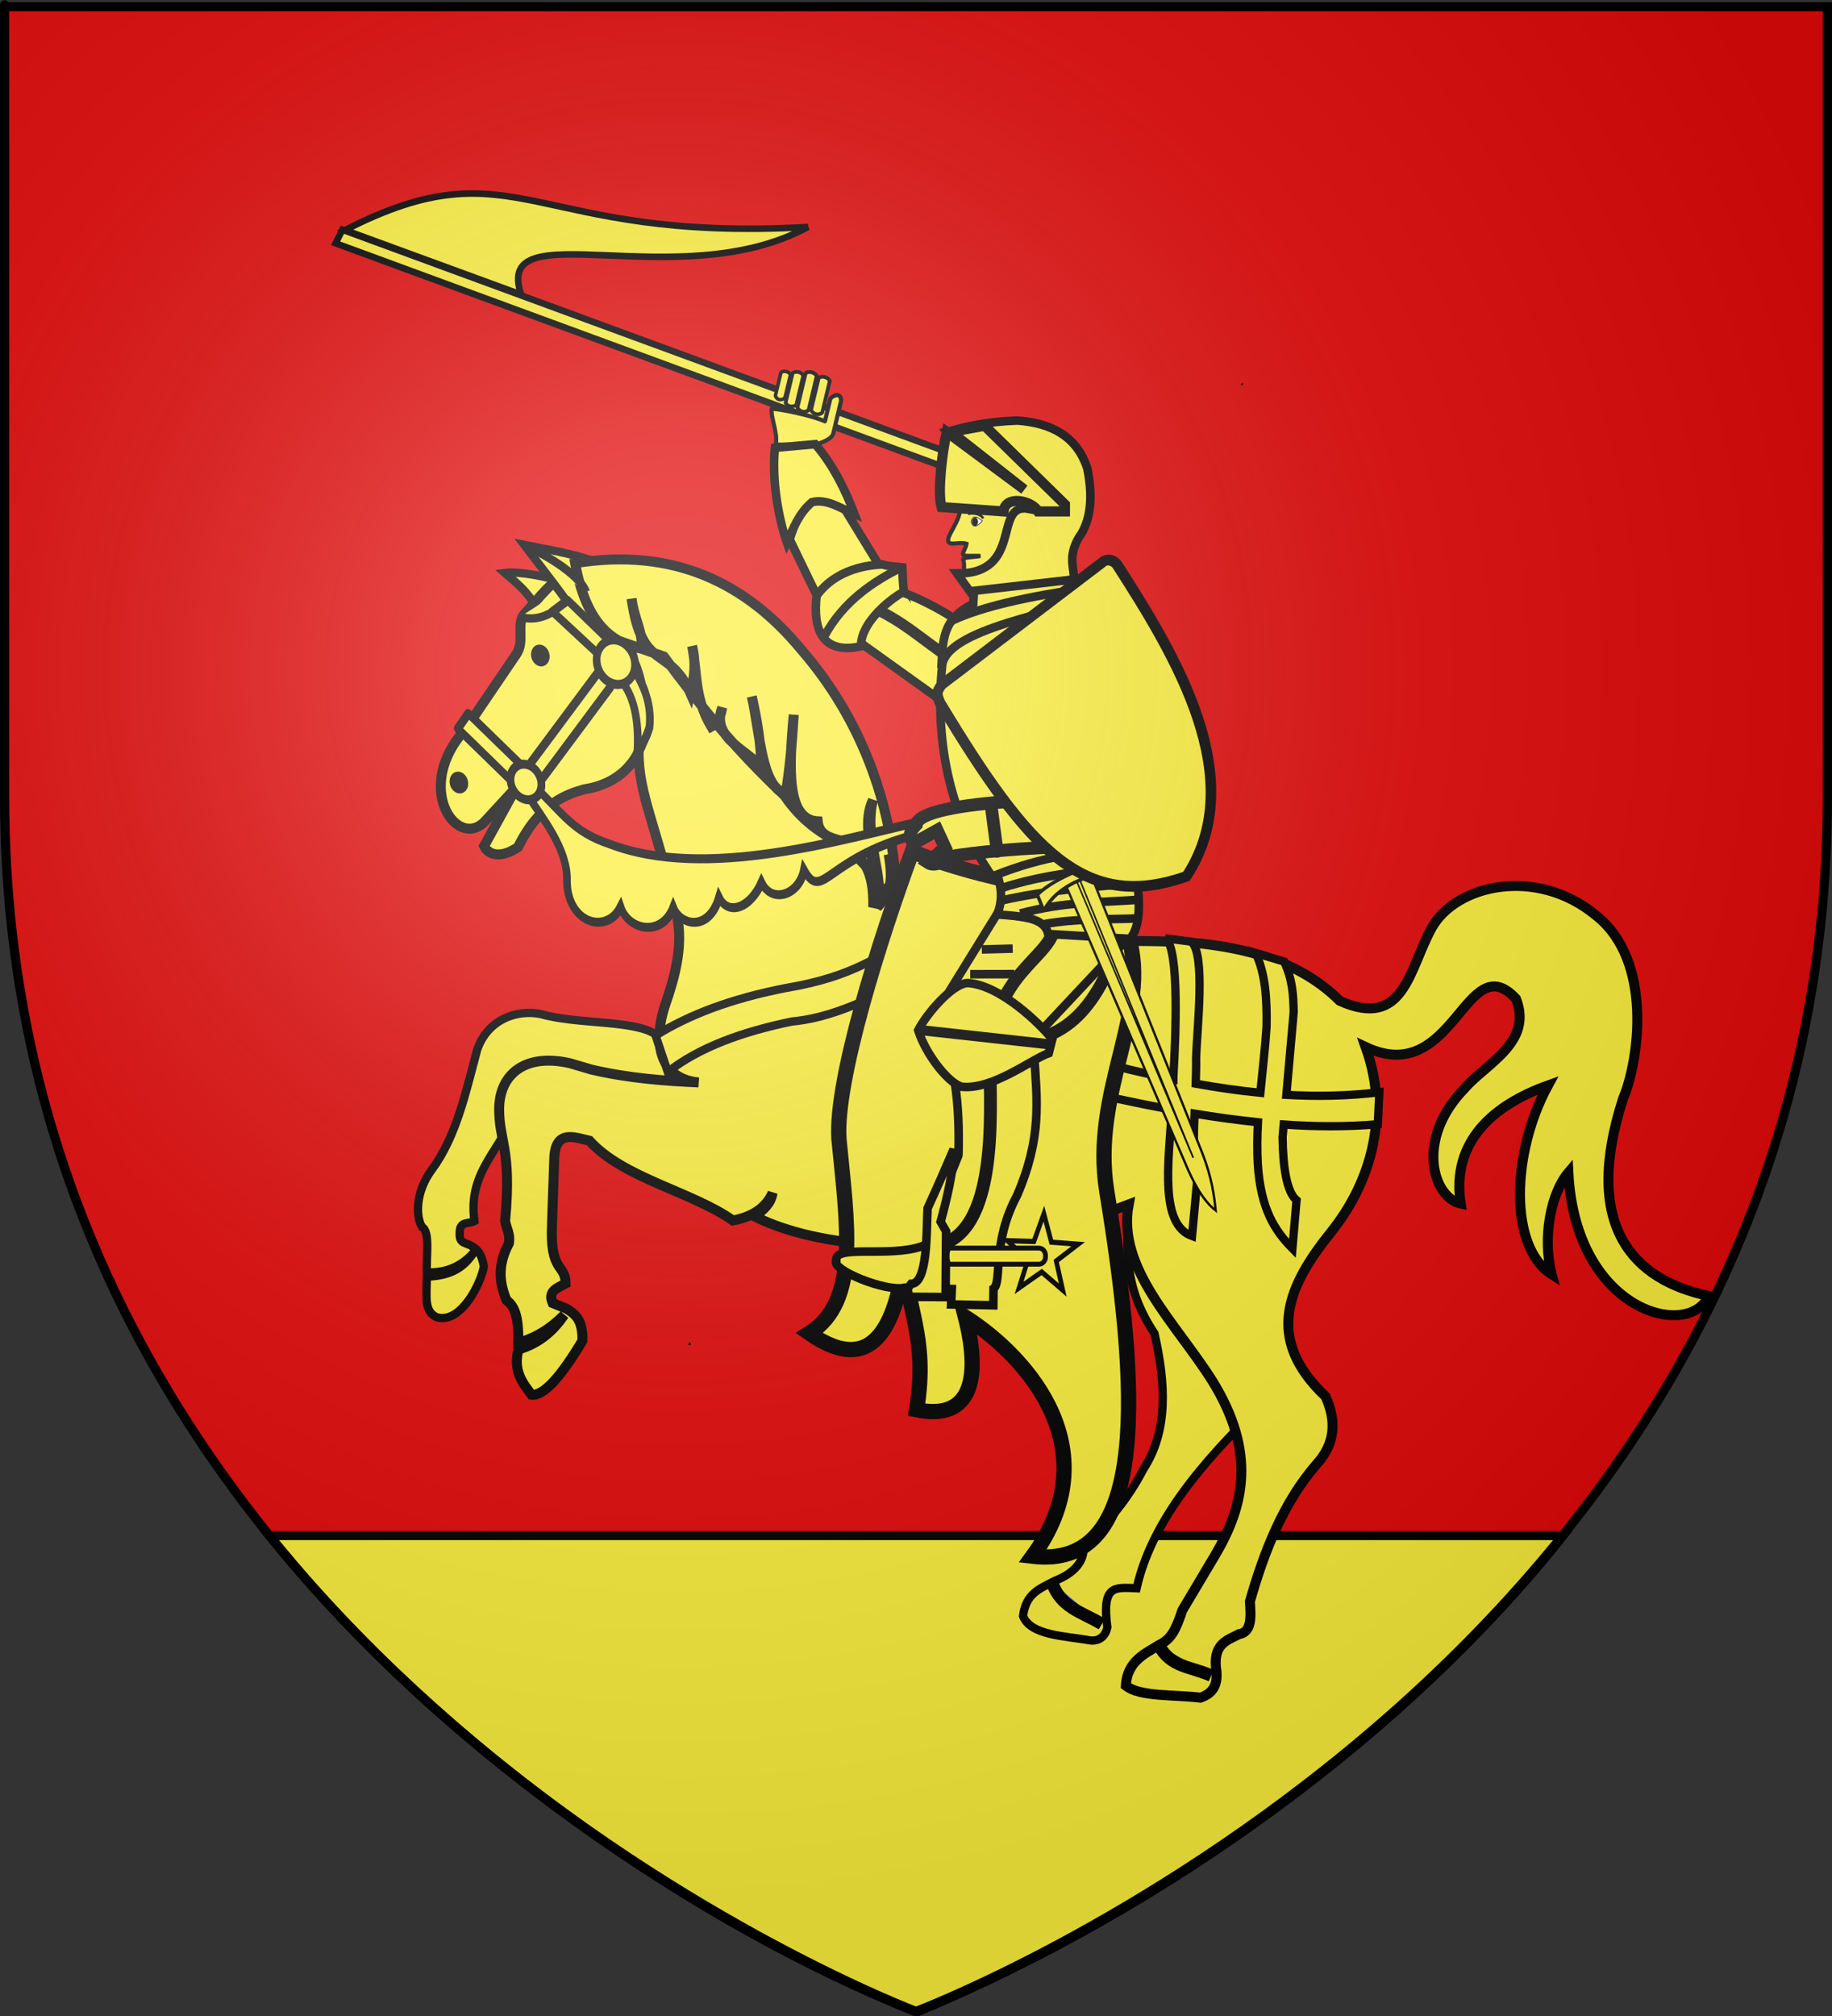 <?xml version="1.0" encoding="UTF-8" standalone="no"?>
<svg
   xmlns:dc="http://purl.org/dc/elements/1.1/"
   xmlns:cc="http://web.resource.org/cc/"
   xmlns:rdf="http://www.w3.org/1999/02/22-rdf-syntax-ns#"
   xmlns:svg="http://www.w3.org/2000/svg"
   xmlns="http://www.w3.org/2000/svg"
   xmlns:xlink="http://www.w3.org/1999/xlink"
   xmlns:sodipodi="http://sodipodi.sourceforge.net/DTD/sodipodi-0.dtd"
   xmlns:inkscape="http://www.inkscape.org/namespaces/inkscape"
   height="660"
   width="600"
   version="1.0"
   id="svg2"
   sodipodi:version="0.32"
   inkscape:version="0.45.1"
   sodipodi:docname="Blason Varangéville 54.svg"
   sodipodi:docbase="C:\Users\Axel\Pictures\Wikipedia (Blasons)\Blasons"
   inkscape:export-filename="/Users/olivier/Desktop/Blason Rouge/Blason_Vide_3D.png"
   inkscape:export-xdpi="144"
   inkscape:export-ydpi="144"
   inkscape:output_extension="org.inkscape.output.svg.inkscape">
  <rect width="100%" height="100%" fill="#333333" stroke="none"/>
  <sodipodi:namedview
     inkscape:window-height="750"
     inkscape:window-width="1280"
     inkscape:pageshadow="2"
     inkscape:pageopacity="0.0"
     guidetolerance="10.0"
     gridtolerance="10.0"
     objecttolerance="10.0"
     borderopacity="1.0"
     bordercolor="#666666"
     pagecolor="#ffffff"
     id="base"
     showgrid="false"
     height="660px"
     inkscape:zoom="0.70710678"
     inkscape:cx="343.91419"
     inkscape:cy="328.58842"
     inkscape:window-x="-8"
     inkscape:window-y="-8"
     inkscape:current-layer="g2598" />
  <desc
     id="desc4">Flag of Canton of Valais (Wallis)</desc>
  <defs
     id="defs6">
    <linearGradient
       id="linearGradient2893">
      <stop
         style="stop-color:white;stop-opacity:0.314;"
         offset="0"
         id="stop2895" />
      <stop
         id="stop2897"
         offset="0.19"
         style="stop-color:white;stop-opacity:0.251;" />
      <stop
         style="stop-color:#6b6b6b;stop-opacity:0.125;"
         offset="0.6"
         id="stop2901" />
      <stop
         style="stop-color:black;stop-opacity:0.125;"
         offset="1"
         id="stop2899" />
    </linearGradient>
    <linearGradient
       id="linearGradient2885">
      <stop
         id="stop2887"
         offset="0"
         style="stop-color:white;stop-opacity:1;" />
      <stop
         style="stop-color:white;stop-opacity:1;"
         offset="0.229"
         id="stop2891" />
      <stop
         id="stop2889"
         offset="1"
         style="stop-color:black;stop-opacity:1;" />
    </linearGradient>
    <linearGradient
       id="linearGradient2955">
      <stop
         id="stop2867"
         offset="0"
         style="stop-color:#fd0000;stop-opacity:1;" />
      <stop
         style="stop-color:#e77275;stop-opacity:0.659;"
         offset="0.5"
         id="stop2873" />
      <stop
         style="stop-color:black;stop-opacity:0.323;"
         offset="1"
         id="stop2959" />
    </linearGradient>
    <radialGradient
       inkscape:collect="always"
       xlink:href="#linearGradient2955"
       id="radialGradient2961"
       cx="225.524"
       cy="218.901"
       fx="225.524"
       fy="218.901"
       r="300"
       gradientTransform="matrix(-4.167939e-4,2.183,-1.884,-3.599562e-4,615.597,-289.121)"
       gradientUnits="userSpaceOnUse" />
    <polygon
       id="star"
       transform="scale(53,53)"
       points="0,-1 0.588,0.809 -0.951,-0.309 0.951,-0.309 -0.588,0.809 0,-1 " />
    <clipPath
       id="clip">
      <path
         d="M 0,-200 L 0,600 L 300,600 L 300,-200 L 0,-200 z "
         id="path10" />
    </clipPath>
    <radialGradient
       inkscape:collect="always"
       xlink:href="#linearGradient2955"
       id="radialGradient1911"
       gradientUnits="userSpaceOnUse"
       gradientTransform="matrix(-4.167939e-4,2.183,-1.884,-3.599562e-4,615.597,-289.121)"
       cx="225.524"
       cy="218.901"
       fx="225.524"
       fy="218.901"
       r="300" />
    <radialGradient
       inkscape:collect="always"
       xlink:href="#linearGradient2955"
       id="radialGradient2865"
       gradientUnits="userSpaceOnUse"
       gradientTransform="matrix(0,1.749,-1.593,-1.049767e-7,551.788,-191.29)"
       cx="225.524"
       cy="218.901"
       fx="225.524"
       fy="218.901"
       r="300" />
    <radialGradient
       inkscape:collect="always"
       xlink:href="#linearGradient2955"
       id="radialGradient2871"
       gradientUnits="userSpaceOnUse"
       gradientTransform="matrix(0,1.386,-1.323,-5.741131e-8,-158.082,-109.541)"
       cx="225.524"
       cy="218.901"
       fx="225.524"
       fy="218.901"
       r="300" />
    <radialGradient
       inkscape:collect="always"
       xlink:href="#linearGradient2893"
       id="radialGradient3163"
       gradientUnits="userSpaceOnUse"
       gradientTransform="matrix(1.353,0,0,1.349,-77.629,-85.747)"
       cx="221.445"
       cy="226.331"
       fx="221.445"
       fy="226.331"
       r="300" />
    <radialGradient
       r="300"
       fy="218.901"
       fx="225.524"
       cy="218.901"
       cx="225.524"
       gradientTransform="matrix(0,1.386,-1.323,-5.741131e-8,-158.082,-109.541)"
       gradientUnits="userSpaceOnUse"
       id="radialGradient2596"
       xlink:href="#linearGradient2955"
       inkscape:collect="always" />
    <radialGradient
       r="300"
       fy="218.901"
       fx="225.524"
       cy="218.901"
       cx="225.524"
       gradientTransform="matrix(0,1.749,-1.593,-1.049767e-7,551.788,-191.29)"
       gradientUnits="userSpaceOnUse"
       id="radialGradient2594"
       xlink:href="#linearGradient2955"
       inkscape:collect="always" />
    <radialGradient
       r="300"
       fy="218.901"
       fx="225.524"
       cy="218.901"
       cx="225.524"
       gradientTransform="matrix(-4.167939e-4,2.183,-1.884,-3.599562e-4,615.597,-289.121)"
       gradientUnits="userSpaceOnUse"
       id="radialGradient2592"
       xlink:href="#linearGradient2955"
       inkscape:collect="always" />
    <clipPath
       id="clipPath2588">
      <path
         id="path2590"
         d="M 0,-200 L 0,600 L 300,600 L 300,-200 L 0,-200 z " />
    </clipPath>
    <polygon
       points="0,-1 0.588,0.809 -0.951,-0.309 0.951,-0.309 -0.588,0.809 0,-1 "
       transform="scale(53,53)"
       id="polygon2586" />
    <radialGradient
       gradientUnits="userSpaceOnUse"
       gradientTransform="matrix(-4.167939e-4,2.183,-1.884,-3.599562e-4,615.597,-289.121)"
       r="300"
       fy="218.901"
       fx="225.524"
       cy="218.901"
       cx="225.524"
       id="radialGradient2584"
       xlink:href="#linearGradient2955"
       inkscape:collect="always" />
    <linearGradient
       id="linearGradient2576">
      <stop
         style="stop-color:#fd0000;stop-opacity:1;"
         offset="0"
         id="stop2578" />
      <stop
         id="stop2580"
         offset="0.5"
         style="stop-color:#e77275;stop-opacity:0.659;" />
      <stop
         id="stop2582"
         offset="1"
         style="stop-color:black;stop-opacity:0.323;" />
    </linearGradient>
    <linearGradient
       id="linearGradient2568">
      <stop
         style="stop-color:white;stop-opacity:1;"
         offset="0"
         id="stop2570" />
      <stop
         id="stop2572"
         offset="0.229"
         style="stop-color:white;stop-opacity:1;" />
      <stop
         style="stop-color:black;stop-opacity:1;"
         offset="1"
         id="stop2574" />
    </linearGradient>
    <linearGradient
       id="linearGradient2558">
      <stop
         id="stop2560"
         offset="0"
         style="stop-color:white;stop-opacity:0.314;" />
      <stop
         style="stop-color:white;stop-opacity:0.251;"
         offset="0.19"
         id="stop2562" />
      <stop
         id="stop2564"
         offset="0.6"
         style="stop-color:#6b6b6b;stop-opacity:0.125;" />
      <stop
         id="stop2566"
         offset="1"
         style="stop-color:black;stop-opacity:0.125;" />
    </linearGradient>
  </defs>
  <g
     inkscape:groupmode="layer"
     id="layer3"
     inkscape:label="Fond écu"
     style="display:inline">
    <path
       id="path2855"
       style="fill:#e20909;fill-opacity:1;fill-rule:evenodd;stroke:none;stroke-width:1px;stroke-linecap:butt;stroke-linejoin:miter;stroke-opacity:1"
       d="M 300,658.5 C 300,658.5 598.5,546.18 598.5,260.728 C 598.5,-24.723 598.5,2.176 598.5,2.176 L 1.5,2.176 L 1.5,260.728 C 1.5,546.18 300,658.5 300,658.5 z "
       sodipodi:nodetypes="cccccc" />
    <g
       inkscape:label="Meubles"
       id="g2598"
       transform="matrix(1.358,0,0,1.358,-105.93,-239.337)">
      <path
         id="rect2783"
         d="M 142.937,546.429 C 185.199,598.713 246.696,640.345 299.028,661.318 C 359.334,636.269 417.666,593.594 454.961,546.429 L 142.937,546.429 z "
         style="opacity:1;fill:#fcef3c;fill-opacity:1;stroke:#000000;stroke-width:2.21;stroke-miterlimit:4;stroke-dasharray:none;stroke-opacity:1;display:inline"
         sodipodi:nodetypes="cccc" />
      <g
         transform="matrix(1.919,0,0,1.919,-252.607,-173.365)"
         id="g20810"
         style="display:inline">
        <path
           style="fill:#fcef3c;fill-opacity:1;fill-rule:evenodd;stroke:#000000;stroke-width:0.825px;stroke-linecap:butt;stroke-linejoin:miter;stroke-opacity:1"
           d="M 302.409,243.046 L 215.32,211.042 L 214.458,212.744 L 301.884,244.888 L 302.409,243.046 z "
           id="path4847" />
        <path
           style="fill:#fcef3c;fill-opacity:1;fill-rule:nonzero;stroke:#000000;stroke-width:0.447;stroke-linecap:round;stroke-linejoin:round;stroke-miterlimit:4;stroke-dasharray:none;stroke-dashoffset:0;stroke-opacity:1"
           d="M 270.423,228.999 C 270.688,228.679 271.487,228.831 271.62,229.285 L 270.932,232.165 C 270.407,232.597 269.846,232.367 269.735,231.879 L 270.423,228.999 z "
           id="rect7110"
           sodipodi:nodetypes="ccccc" />
        <path
           style="fill:#fcef3c;fill-opacity:1;fill-rule:nonzero;stroke:#000000;stroke-width:0.47;stroke-linecap:round;stroke-linejoin:round;stroke-miterlimit:4;stroke-dasharray:none;stroke-dashoffset:0;stroke-opacity:1"
           d="M 271.897,229.062 C 272.196,228.769 273.032,228.866 273.235,229.381 L 272.348,233.094 C 271.718,233.402 271.193,233.202 271.01,232.774 L 271.897,229.062 z "
           id="rect7112"
           sodipodi:nodetypes="ccccc" />
        <path
           style="fill:#fcef3c;fill-opacity:1;fill-rule:nonzero;stroke:#000000;stroke-width:0.487;stroke-linecap:round;stroke-linejoin:round;stroke-miterlimit:4;stroke-dasharray:none;stroke-dashoffset:0;stroke-opacity:1"
           d="M 273.524,229.08 C 273.81,228.784 274.622,228.873 274.933,229.416 L 273.913,233.682 C 273.439,234.133 272.665,233.899 272.505,233.346 L 273.524,229.08 z "
           id="rect7114"
           sodipodi:nodetypes="ccccc" />
        <path
           style="fill:#fcef3c;fill-opacity:1;fill-rule:nonzero;stroke:#000000;stroke-width:0.473;stroke-linecap:round;stroke-linejoin:round;stroke-miterlimit:4;stroke-dasharray:none;stroke-dashoffset:0;stroke-opacity:1"
           d="M 275.164,229.694 C 275.464,229.332 276.34,229.526 276.572,230.031 L 275.62,234.018 C 275.136,234.424 274.467,234.25 274.211,233.681 L 275.164,229.694 z "
           id="rect7116"
           sodipodi:nodetypes="ccccc" />
        <path
           style="fill:#fcef3c;fill-opacity:1;fill-rule:nonzero;stroke:#000000;stroke-width:0.518;stroke-linecap:round;stroke-linejoin:round;stroke-miterlimit:4;stroke-dasharray:none;stroke-dashoffset:0;stroke-opacity:1"
           d="M 276.637,232.268 L 275.957,235.113 C 274.947,234.623 271.569,233.76 269.272,233.515 C 269.093,234.553 270.088,236.636 269.774,238.038 L 274.843,238.028 C 275.514,237.774 276.672,237.439 276.989,236.715 L 277.295,235.432 L 277.975,232.588 C 278.03,231.358 276.934,231.887 276.637,232.268 z "
           id="rect7118"
           sodipodi:nodetypes="ccccccccc" />
        <path
           style="fill:#fcef3c;fill-opacity:1;fill-rule:evenodd;stroke:#000000;stroke-width:1.042;stroke-linecap:butt;stroke-linejoin:miter;stroke-miterlimit:4;stroke-dasharray:none;stroke-opacity:1"
           d="M 242.754,255.211 C 241.063,254.632 237.466,253.917 235.731,254.156 C 237.38,255.589 238.575,256.47 239.625,258.467 L 242.754,255.211 z "
           id="path7364"
           sodipodi:nodetypes="cccc" />
        <path
           id="path1798"
           d="M 252.976,254.807 C 244.886,250.447 241.857,255.232 238.351,259.155 C 236.977,260.4 238.376,262.677 237.131,264.421 L 230.795,273.76 C 224.181,281.038 229.619,288.88 233.137,285.462 L 237.217,281.028 L 233.121,288.47 C 233.734,289.715 235.39,289.971 237.395,288.593 C 240.154,282.953 243.715,281.925 245.687,281.341 C 248.877,280.883 252.518,278.946 253.481,273.788 C 254.044,270.956 253.206,267.208 250.914,263.86 C 246.69,259.582 247.136,256.828 247.221,253.417"
           style="fill:#fcef3c;fill-opacity:1;fill-rule:evenodd;stroke:#000100;stroke-width:1.251;stroke-linecap:butt;stroke-linejoin:miter;stroke-miterlimit:4;stroke-dasharray:none;stroke-opacity:1"
           sodipodi:nodetypes="cccccccccccc" />
        <g
           id="g7071"
           transform="matrix(0.199,1.968457e-2,-1.498904e-2,0.213,228.523,212.822)"
           style="fill:#2b5df2;fill-opacity:1;stroke:#000000;stroke-width:20.562;stroke-miterlimit:4;stroke-dasharray:none;stroke-opacity:1">
          <path
             id="path7065"
             d="M 199.713,630.254 C 200.366,630.254 201.018,630.254 199.713,630.254 z "
             style="fill:#2b5df2;fill-opacity:1;fill-rule:evenodd;stroke:#000000;stroke-width:1.424px;stroke-linecap:butt;stroke-linejoin:miter;stroke-opacity:1" />
        </g>
        <path
           style="fill:#fcef3c;fill-opacity:1;fill-rule:evenodd;stroke:#000000;stroke-width:1.042;stroke-linecap:butt;stroke-linejoin:miter;stroke-miterlimit:4;stroke-dasharray:none;stroke-opacity:1"
           d="M 254.634,312.095 C 251.839,310.288 244.715,310.886 240.24,309.572 C 237.101,308.949 233.512,310.347 232.249,314.073 C 230.824,319.377 229.638,324.974 226.527,329.163 C 224.487,331.941 224.513,335.044 225.336,336.346 C 226.367,336.91 225.819,340.088 225.933,342.03 C 228.52,342.096 230.346,341.193 231.837,339.513 C 230.706,341.209 229.222,342.459 225.93,342.559 C 225.87,345.377 225.626,346.885 227.131,347.651 C 230.233,348.609 232.823,343.213 233.091,341.238 C 232.778,339.661 232.338,339.175 231.659,338.783 C 230.916,338.243 229.977,338.519 230.058,337.121 C 230.015,335.535 231.114,335.983 231.907,335.581 C 231.009,329.046 235.576,326.582 237.516,320.627 L 242.324,317.41 L 260.981,320.86 L 254.634,312.095 z "
           id="path7347"
           sodipodi:nodetypes="ccccccccccccccccc" />
        <path
           style="fill:#fcef3c;fill-opacity:1;fill-rule:evenodd;stroke:#000000;stroke-width:1.042;stroke-linecap:butt;stroke-linejoin:miter;stroke-miterlimit:4;stroke-dasharray:none;stroke-opacity:1"
           d="M 315.126,381.709 C 317.304,371.998 325.402,364.018 331.343,358.061 L 313.94,336.17 C 314.02,340.282 313.771,344.271 317.374,349.703 C 318.792,355.973 319.13,361.898 316.003,366.718 C 313.974,370.631 311.534,373.416 308.439,376.544 C 308.566,378.144 307.508,379.751 304.806,380.794 C 302.873,381.807 301.224,382.372 300.851,385.194 C 301.803,387.668 306.166,387.689 309.278,388.26 C 310.544,388.402 311.241,387.624 311.449,386.621 C 310.741,381.236 312.364,381.61 315.126,381.709 z "
           id="path7349"
           sodipodi:nodetypes="ccccccccccc" />
        <path
           style="fill:#fcef3c;fill-opacity:1;fill-rule:evenodd;stroke:#000000;stroke-width:1.042;stroke-linecap:butt;stroke-linejoin:miter;stroke-miterlimit:4;stroke-dasharray:none;stroke-opacity:1"
           d="M 246.822,253.738 C 244.344,256.537 241.835,260.827 237.641,259.684"
           id="path7430"
           sodipodi:nodetypes="cc" />
        <path
           style="fill:#fcef3c;fill-opacity:1;fill-rule:evenodd;stroke:#000000;stroke-width:1.042;stroke-linecap:butt;stroke-linejoin:miter;stroke-miterlimit:4;stroke-dasharray:none;stroke-opacity:1"
           d="M 247.882,253.226 C 246.212,252.022 240.482,251.115 238.168,250.643 C 239.851,252.888 245.801,260.307 246.781,262.884 C 253.215,264.283 248.312,256.725 247.882,253.226 z "
           id="path7360"
           sodipodi:nodetypes="cccc" />
        <path
           id="path7345"
           d="M 244.565,252.933 C 245.929,260.494 249.122,262.923 252.877,263.684 C 253.159,261.654 251.955,259.893 251.66,257.389 C 252.972,266.704 256.35,263.141 259.057,269.268 C 259.566,267.195 259.78,265.51 259.267,263.336 C 259.936,266.69 259.503,269.814 261.682,273.483 C 262.346,273.134 262.829,272.396 263.045,271.078 C 261.538,274.987 266.661,276.607 267.946,278.64 C 267.95,275.692 267.44,272.693 266.765,269.678 C 267.838,274.401 267.938,280.929 271.006,281.951 C 271.508,279.044 271.824,275.644 272.036,271.969 C 271.404,278.833 271.147,285.146 275.046,285.359 C 275.23,287.066 276.56,287.382 277.841,287.759 C 279.242,288.817 280.359,290.415 282.198,292 C 281.589,287.997 280.814,285.226 281.984,282.685 C 280.791,287.746 283.562,292.249 282.524,296.188 C 283.922,294.584 284.659,293.485 283.97,289.51 C 285.176,294.765 283.488,292.69 282.027,296.135 C 282.232,286.703 276.334,290.108 270.855,282.114 C 264.523,276.152 260.357,270.931 255.704,264.651 L 250.403,262.805 C 251.569,264.864 252.08,264.884 252.859,268.262 C 253.644,269.766 254.057,273.639 252.547,276.513 C 252.454,281.895 254.983,286.517 256.899,295.558 C 258.354,299.646 257.461,303.822 256.003,308.062 C 254.369,312.587 254.794,317.656 260.085,318.164 C 256.006,317.98 251.392,317.666 246.605,316.546 L 243.944,315.761 C 238.349,314.46 235.116,317.067 235.016,321.339 C 234.958,325.538 236.622,326.406 235.763,335.57 C 235.954,336.627 236.404,337.099 236.253,338.357 C 234.714,341.221 235.104,343.516 235.938,345.512 C 236.798,346.179 237.516,347.276 237.405,350.869 C 239.55,350.29 241.47,349.11 243.179,347.376 C 241.724,349.547 239.829,351.018 237.443,351.707 C 236.744,354.392 237.934,355.88 239.08,357.394 C 240.629,357.581 242.825,355.054 245.473,350.627 C 245.552,347.919 244.508,347.212 243.43,346.567 L 241.732,345.877 C 241.083,344.373 242.336,343.969 243.359,343.432 C 243.384,340.921 241.339,342.132 241.66,335.862 L 241.938,327.759 C 242.046,324.015 244.499,325.059 246.365,325.487 C 250.59,330.193 259.348,331.923 264.383,335.509 C 266.963,335.025 268.579,333.833 269.38,332.042 C 269.152,333.389 268.326,334.084 267.152,335.019 C 279.31,340.986 299.868,338.934 314.127,333.503 C 312.628,341.55 320.114,348.438 324.669,355.703 C 330.196,364.661 328.626,371.355 325.073,377.417 L 320.879,384.463 C 320.063,386.861 319.559,388.076 317.904,388.857 C 316.331,389.874 313.928,390.801 313.774,393.946 C 315.55,395.376 319.877,395.051 323.148,395.452 C 324.474,395.008 325.33,394.101 325.166,392.192 C 324.614,388.719 326.447,388.273 328.002,387.475 C 329.607,387.215 329.506,385.319 329.362,383.381 C 331.211,376.902 333.631,370.868 337.728,366.141 C 340.149,363.497 340.228,360.622 338.864,357.603 C 331.023,350.217 334.296,343.505 339.602,336.915 C 344.083,331.308 347.219,322.976 343.908,313.713 C 355.046,318.941 356.494,300.864 362.805,307.649 C 364.968,313.143 359.06,315.777 356.356,318.903 C 350.065,325.359 352.426,332.643 355.853,333.39 C 354.653,325.606 359.931,321.007 366.824,318.541 C 362.225,326.996 361.899,338.865 367.298,342.274 C 366.085,337.631 367.21,332.05 369.389,329.48 C 370.284,347.056 384.58,350.528 387.028,344.981 C 377.499,342.992 371.099,336.185 376.262,320.201 C 378.267,315.486 380.088,302.862 372.865,297.183 C 365.349,290.962 355.196,293.328 352.197,298.783 C 349.329,303.998 348.767,311.553 340.652,307.909 C 336.074,303.346 329.976,301.49 323.269,300.72 C 308.99,299.412 292.515,303.101 284.864,293.231 C 284.301,283.299 280.658,272.6 272.943,263.745 C 266.094,255.463 256.963,250.921 244.565,252.933 z "
           style="fill:#fcef3c;fill-opacity:1;fill-rule:evenodd;stroke:#000100;stroke-width:1.251;stroke-linecap:butt;stroke-linejoin:miter;stroke-miterlimit:4;stroke-dasharray:none;stroke-opacity:1"
           sodipodi:nodetypes="cccccccccccccccccccccccccccccccccccccccccccccccccccccccccccccccccccccsccccc" />
        <path
           style="fill:#2b5df2;fill-opacity:1;fill-rule:evenodd;stroke:#000000;stroke-width:1.563;stroke-linecap:butt;stroke-linejoin:miter;stroke-miterlimit:4;stroke-dasharray:none;stroke-opacity:1"
           d="M 304.494,380.952 C 305.589,384.126 308.054,384.61 310.766,386.195"
           id="path7351"
           sodipodi:nodetypes="cc" />
        <path
           style="fill:#2b5df2;fill-opacity:1;fill-rule:evenodd;stroke:#000000;stroke-width:1.563;stroke-linecap:butt;stroke-linejoin:miter;stroke-miterlimit:4;stroke-dasharray:none;stroke-opacity:1"
           d="M 317.917,388.861 C 319.455,391.697 321.891,391.503 324.514,392.684"
           id="path7353"
           sodipodi:nodetypes="cc" />
        <path
           sodipodi:type="arc"
           style="fill:#000000;fill-opacity:1;fill-rule:nonzero;stroke:#000000;stroke-width:0;stroke-linecap:round;stroke-linejoin:round;stroke-miterlimit:4;stroke-dasharray:none;stroke-dashoffset:0;stroke-opacity:1"
           id="path7366"
           sodipodi:cx="55.902958"
           sodipodi:cy="276.83835"
           sodipodi:rx="19.31193"
           sodipodi:ry="15.75447"
           d="M 75.215 276.838 A 19.312 15.754 0 1 1  36.591,276.838 A 19.312 15.754 0 1 1  75.215 276.838 z"
           transform="matrix(4.768807e-2,4.878599e-2,-4.553711e-2,6.28212e-2,250.13,244.41)" />
        <path
           transform="matrix(4.768807e-2,4.878599e-2,-4.553711e-2,6.28212e-2,239.897,260.371)"
           d="M 75.215 276.838 A 19.312 15.754 0 1 1  36.591,276.838 A 19.312 15.754 0 1 1  75.215 276.838 z"
           sodipodi:ry="15.75447"
           sodipodi:rx="19.31193"
           sodipodi:cy="276.83835"
           sodipodi:cx="55.902958"
           id="path7368"
           style="fill:#000000;fill-opacity:1;fill-rule:nonzero;stroke:#000000;stroke-width:0;stroke-linecap:round;stroke-linejoin:round;stroke-miterlimit:4;stroke-dasharray:none;stroke-dashoffset:0;stroke-opacity:1"
           sodipodi:type="arc" />
        <path
           style="fill:#fcef3c;fill-opacity:1;fill-rule:evenodd;stroke:#000000;stroke-width:1.042;stroke-linecap:butt;stroke-linejoin:miter;stroke-miterlimit:4;stroke-dasharray:none;stroke-opacity:1"
           d="M 318.747,300.056 C 320.559,301.321 320.01,312.845 319.758,317.249 C 319.757,317.426 319.756,317.599 319.752,317.779 C 317.306,317.28 314.866,316.715 312.42,316.105 L 312.232,320.123 C 314.686,320.646 317.131,321.144 319.566,321.588 C 319.073,328.637 318.078,336.006 322.094,337.467 L 322.894,328.842 C 322.192,329.124 322.265,325.792 322.412,322.085 C 325.087,322.528 327.744,322.892 330.379,323.164 C 330.283,324.882 330.258,326.602 330.353,328.339 C 330.708,334.15 332.574,336.861 334.708,339.026 L 335.228,332.966 C 334.003,331.967 333.513,328.822 333.473,325.029 L 333.615,323.451 C 337.626,323.735 341.575,323.754 345.441,323.414 L 345.63,319.397 C 341.733,319.87 337.837,319.944 333.946,319.723 L 334.87,309.317 C 334.808,307.067 334.742,305.336 333.671,302.986 L 330.085,301.905 C 331.35,304.567 331.514,307.804 331.46,311.155 C 331.28,313.934 330.944,316.695 330.676,319.466 C 327.968,319.201 325.264,318.808 322.558,318.319 C 322.598,317.145 322.623,316.051 322.606,315.147 C 322.708,311.394 323.827,302.021 321.998,300.479 L 318.747,300.056 z "
           id="path7436" />
        <path
           style="fill:#fcef3c;fill-opacity:1;fill-rule:evenodd;stroke:#000000;stroke-width:1.042;stroke-linecap:butt;stroke-linejoin:miter;stroke-miterlimit:4;stroke-dasharray:none;stroke-opacity:1"
           d="M 287.974,299.553 L 287.131,304.667 C 284.071,306.241 278.239,309.915 271.808,310.512 C 265.596,311.792 260.189,313.734 256.208,316.849 L 254.675,312.279 C 258.787,309.711 264.103,307.642 271.137,306.287 C 279.815,304.815 282.52,302.216 287.974,299.553 z "
           id="path7434"
           sodipodi:nodetypes="ccccccc" />
        <path
           style="fill:#fcef3c;fill-opacity:1;fill-rule:evenodd;stroke:#000000;stroke-width:1.916;stroke-linecap:butt;stroke-linejoin:miter;stroke-miterlimit:4;stroke-dasharray:none;stroke-opacity:1"
           d="M 302.054,377.69 C 317.038,379.468 315.325,355.964 311.381,331.845 C 309.327,319.284 317.045,309.263 314.067,299.759 C 313.053,298.562 313.066,297.004 313.835,294.907 C 303.579,294.186 293.453,291.851 286.915,289.154 C 282.761,300.429 277.254,317.912 277.715,325.231 C 278.737,335.875 280.378,345.683 274,349.665 C 282.515,355.605 285.025,347.546 286.013,340.023 C 285.917,346.07 289.039,349.998 287.468,359.284 C 294.611,360.758 295.475,354.954 293.612,347.646 C 301.924,353.013 311.589,364.6 302.054,377.69 z "
           id="path7383"
           sodipodi:nodetypes="ccccccccccc" />
        <path
           style="fill:#2b5df2;fill-opacity:1;fill-rule:evenodd;stroke:#464646;stroke-width:1.563;stroke-linecap:round;stroke-linejoin:miter;stroke-miterlimit:4;stroke-dasharray:none;stroke-opacity:1"
           d="M 310.328,294.518 C 310.461,301.254 308.519,306.284 304.724,309.79"
           id="path7385"
           sodipodi:nodetypes="cc" />
        <path
           style="fill:#fcef3c;fill-opacity:1;fill-rule:evenodd;stroke:#000000;stroke-width:1.563;stroke-linecap:round;stroke-linejoin:miter;stroke-miterlimit:4;stroke-dasharray:none;stroke-opacity:1"
           d="M 313.234,299.524 C 310.6,308.032 306.351,313.874 297.99,312.927"
           id="path7387"
           sodipodi:nodetypes="cc" />
        <g
           id="g7420"
           transform="matrix(0.154,0.15,-0.114,0.165,259.081,204.766)"
           style="fill:#fcef3c;fill-opacity:1;stroke:#000000;stroke-width:20.562;stroke-miterlimit:4;stroke-dasharray:none;stroke-opacity:1">
          <path
             sodipodi:nodetypes="cccccccccccc"
             id="path7418"
             d="M 129.221,345.357 C 150.737,344.895 161.963,349.034 183.785,338.43 C 243.894,312.4 295.861,233.067 330.368,187.447 L 334.289,192.979 C 293.44,247.346 308.534,270.798 287.84,263.831 C 293.953,277.528 283.649,293.643 271.365,288.381 C 274.461,305.388 266.306,318.425 255.634,313.966 C 262.346,334.324 246.43,343.921 236.736,338.854 C 241.207,357.486 222.686,369.211 210.84,362.006 C 213.544,381.156 189.86,393.243 175.454,373.399 C 165.514,359.312 143.231,356.221 127.858,352.434 L 129.221,345.357 z "
             style="fill:#fcef3c;fill-opacity:1;fill-rule:evenodd;stroke:#000000;stroke-width:5.045;stroke-linecap:butt;stroke-linejoin:miter;stroke-miterlimit:4;stroke-dasharray:none;stroke-opacity:1" />
          <g
             id="g7410"
             style="fill:#fcef3c;fill-opacity:1;stroke-width:20.562">
            <path
               style="fill:#fcef3c;fill-opacity:1;fill-rule:nonzero;stroke:#000000;stroke-width:5.045;stroke-linecap:round;stroke-linejoin:round;stroke-miterlimit:4;stroke-dashoffset:0;stroke-opacity:1"
               d="M 81.683,245.91 L 116.195,245.834 L 116.195,256.806 L 78.157,257.772 L 81.683,245.91 z "
               id="rect7402"
               sodipodi:nodetypes="ccccc" />
            <path
               style="fill:#fcef3c;fill-opacity:1;fill-rule:nonzero;stroke:#000000;stroke-width:5.045;stroke-linecap:round;stroke-linejoin:round;stroke-miterlimit:4;stroke-dashoffset:0;stroke-opacity:1"
               d="M 71.322,341.472 L 114.455,341.472 L 114.455,353.054 L 71.322,353.054 L 71.322,341.472 z "
               id="rect7404"
               sodipodi:nodetypes="ccccc" />
            <path
               transform="matrix(1,2.88336e-2,-2.88336e-2,1,0,0)"
               style="fill:#fcef3c;fill-opacity:1;fill-rule:nonzero;stroke:#000000;stroke-width:5.045;stroke-linecap:round;stroke-linejoin:round;stroke-miterlimit:4;stroke-dashoffset:0;stroke-opacity:1"
               d="M 132.043,259.235 L 135.592,259.235 C 137.648,259.235 139.304,260.89 139.304,262.947 L 139.009,333.569 C 139.009,335.625 137.354,337.281 135.297,337.281 L 131.748,337.281 C 129.692,337.281 128.037,335.625 128.037,333.569 L 128.331,262.947 C 128.331,260.89 129.987,259.235 132.043,259.235 z "
               id="rect7406"
               sodipodi:nodetypes="ccccccccc" />
            <path
               style="fill:#fcef3c;fill-opacity:1;fill-rule:evenodd;stroke:#000000;stroke-width:5.045;stroke-linecap:butt;stroke-linejoin:miter;stroke-miterlimit:4;stroke-dasharray:none;stroke-opacity:1"
               d="M 135.702,247.443 L 133.437,258.676 C 148.446,259.482 159.879,273.257 167.092,284.352 C 166.272,278.629 167.05,276.115 164.367,267.412 C 156.325,253.517 144.699,250.566 135.702,247.443 z "
               id="path7408"
               sodipodi:nodetypes="ccccc" />
            <path
               sodipodi:type="arc"
               style="opacity:1;fill:#fcef3c;fill-opacity:1;fill-rule:nonzero;stroke:#000000;stroke-width:5.045;stroke-linecap:round;stroke-linejoin:round;stroke-miterlimit:4;stroke-dasharray:none;stroke-dashoffset:0;stroke-opacity:1"
               id="path7398"
               sodipodi:cx="125.57343"
               sodipodi:cy="244.69455"
               sodipodi:rx="13.410754"
               sodipodi:ry="11.582015"
               d="M 138.984 244.695 A 13.411 11.582 0 1 1  112.163,244.695 A 13.411 11.582 0 1 1  138.984 244.695 z"
               transform="matrix(0.94,0,0,1.068,7.978,-8.62)" />
            <path
               sodipodi:type="arc"
               style="opacity:1;fill:#fcef3c;fill-opacity:1;fill-rule:nonzero;stroke:#000000;stroke-width:5.045;stroke-linecap:round;stroke-linejoin:round;stroke-miterlimit:4;stroke-dasharray:none;stroke-dashoffset:0;stroke-opacity:1"
               id="path7400"
               sodipodi:cx="123.13511"
               sodipodi:cy="347.10394"
               sodipodi:rx="10.362856"
               sodipodi:ry="9.7532759"
               d="M 133.498 347.104 A 10.363 9.753 0 1 1  112.772,347.104 A 10.363 9.753 0 1 1  133.498 347.104 z"
               transform="translate(-0.61,0)" />
          </g>
        </g>
        <path
           style="fill:#fcef3c;fill-opacity:1;fill-rule:evenodd;stroke:#000000;stroke-width:1.042;stroke-linecap:butt;stroke-linejoin:miter;stroke-miterlimit:4;stroke-dasharray:none;stroke-opacity:1"
           d="M 238.233,250.758 C 240.042,251.371 245.189,254.327 245.899,256.514"
           id="path7362"
           sodipodi:nodetypes="cc" />
        <path
           style="fill:#2b5df2;fill-opacity:1;fill-rule:evenodd;stroke:#000000;stroke-width:0.303px;stroke-linecap:butt;stroke-linejoin:miter;stroke-miterlimit:4;stroke-dasharray:none;stroke-opacity:1"
           d="M 328.319,230.389 C 328.353,230.424 328.387,230.458 328.319,230.389 z "
           id="path7442" />
        <path
           style="fill:#2b5df2;fill-opacity:1;fill-rule:evenodd;stroke:#000000;stroke-width:0.303px;stroke-linecap:butt;stroke-linejoin:miter;stroke-miterlimit:4;stroke-dasharray:none;stroke-opacity:1"
           d="M 306.011,246.432 C 306.011,246.395 306.011,246.359 306.011,246.432 z "
           id="path7085" />
        <path
           style="fill:#fcef3c;fill-opacity:1;fill-rule:evenodd;stroke:#000000;stroke-width:0.518;stroke-linecap:butt;stroke-linejoin:miter;stroke-miterlimit:4;stroke-dasharray:none;stroke-opacity:1"
           d="M 292.973,245.734 C 293.113,247.612 291.012,249.67 291.513,250.293 C 291.749,250.703 292.922,250.225 293.751,250.493 C 293.699,250.981 293.228,251.595 293.31,251.842 C 293.361,252.123 294.762,251.967 295.487,252.03 C 294.764,252.176 293.4,252.166 293.317,252.469 C 293.637,253.266 293.2,254.195 293.643,254.335 C 295.895,254.559 297.983,253.456 300.152,253.017 L 304.058,244.456 L 292.973,245.734 z "
           id="path7091"
           sodipodi:nodetypes="cccccccccc" />
        <path
           style="fill:#fcef3c;fill-opacity:1;fill-rule:evenodd;stroke:#000000;stroke-width:1.074;stroke-linecap:butt;stroke-linejoin:miter;stroke-miterlimit:4;stroke-dasharray:none;stroke-opacity:1"
           d="M 291.364,236.444 C 293.716,235.734 296.366,235.145 300.152,235.017 C 304.377,235.326 307.603,236.948 308.941,241.054 C 309.369,243.212 309.84,247.017 307.856,249.725 C 306.678,251.81 307.055,252.908 307.313,254.993 L 294.294,256.64 L 292.558,254.225 C 301.016,254.293 297.009,245.264 301.563,246.103 L 291.364,236.444 z "
           id="path7089"
           sodipodi:nodetypes="ccccccccc" />
        <path
           style="fill:#fcef3c;fill-opacity:1;fill-rule:evenodd;stroke:#000000;stroke-width:1.27;stroke-linecap:butt;stroke-linejoin:miter;stroke-miterlimit:4;stroke-dasharray:none;stroke-opacity:1"
           d="M 306.12,246.432 L 302.756,246.432 C 301.914,244.993 298.574,244.383 298.417,246.432 L 290.605,245.883 C 290.079,243.921 290.711,238.938 291.256,236.444 L 301.02,243.688 L 291.798,236.444 L 296.03,235.675 L 306.12,245.554 L 306.12,246.432 z "
           id="path7087"
           sodipodi:nodetypes="cccccccccc" />
        <path
           style="fill:#ffffff;fill-opacity:1;fill-rule:evenodd;stroke:#000000;stroke-width:0.088;stroke-linecap:butt;stroke-linejoin:miter;stroke-miterlimit:4;stroke-dasharray:none;stroke-opacity:1"
           d="M 294.322,247.703 C 294.451,247.341 294.515,247.075 294.937,247.139 C 295.318,247.21 295.388,247.437 295.745,247.586 C 295.516,247.964 295.235,248.09 294.957,248.267 C 294.549,248.304 294.464,248.137 294.322,247.703 z "
           id="path7097"
           sodipodi:nodetypes="ccccc" />
        <path
           sodipodi:type="arc"
           style="fill:#000000;fill-opacity:1;fill-rule:nonzero;stroke:#00fd00;stroke-width:0;stroke-linecap:round;stroke-linejoin:round;stroke-miterlimit:4;stroke-dasharray:none;stroke-dashoffset:0;stroke-opacity:1"
           id="path7093"
           sodipodi:cx="350.95761"
           sodipodi:cy="134.74562"
           sodipodi:rx="2.6346805"
           sodipodi:ry="2.5438294"
           d="M 353.592 134.746 A 2.635 2.544 0 1 1  348.323,134.746 A 2.635 2.544 0 1 1  353.592 134.746 z"
           transform="matrix(0.144,0,0,0.202,244.276,220.507)" />
        <path
           style="fill:none;fill-opacity:1;fill-rule:evenodd;stroke:#000000;stroke-width:0.303px;stroke-linecap:butt;stroke-linejoin:miter;stroke-miterlimit:4;stroke-dasharray:none;stroke-opacity:1"
           d="M 293.937,246.769 C 294.486,246.548 295.633,246.773 295.841,247.314"
           id="path7095"
           sodipodi:nodetypes="cc" />
        <g
           id="g4849"
           transform="matrix(0.825,0,0,0.825,-101.838,203.344)"
           style="fill:#fcef3c;fill-opacity:1">
          <path
             sodipodi:nodetypes="ccccc"
             id="rect7130"
             d="M 452.563,56.491 C 453.907,52.244 455.548,48.556 460.544,51.202 L 465.884,59.942 C 465.016,64.258 462.096,67.6 457.862,67.44 L 452.563,56.491 z "
             style="opacity:1;fill:#fcef3c;fill-opacity:1;fill-rule:nonzero;stroke:#000000;stroke-width:1.303;stroke-linecap:round;stroke-linejoin:round;stroke-miterlimit:4;stroke-dasharray:none;stroke-dashoffset:0;stroke-opacity:1" />
          <path
             sodipodi:nodetypes="cccccc"
             id="path7128"
             d="M 450.305,42.539 C 449.835,47.452 450.814,53.138 452.141,56.959 C 453.131,54.786 453.935,52.531 455.959,50.816 C 458.183,50.252 460.299,51.734 462.446,52.645 C 460.994,48.864 459.217,45.219 456.458,41.985 L 450.305,42.539 z "
             style="opacity:1;fill:#fcef3c;fill-opacity:1;fill-rule:evenodd;stroke:#000000;stroke-width:1.303;stroke-linecap:butt;stroke-linejoin:miter;stroke-miterlimit:4;stroke-dasharray:none;stroke-opacity:1" />
          <path
             sodipodi:nodetypes="cccccc"
             id="path7135"
             d="M 468.614,64.155 C 473.266,65.65 478.528,68.774 481.566,71.471 C 478.04,73.503 476.054,75.128 475.505,80.942 L 462.861,71.883 C 463.457,69.94 463.28,68.341 463.441,65.965 C 465.315,66.568 466.469,64.346 468.614,64.155 z "
             style="opacity:1;fill:#fcef3c;fill-opacity:1;fill-rule:evenodd;stroke:#000000;stroke-width:1.303;stroke-linecap:butt;stroke-linejoin:miter;stroke-miterlimit:4;stroke-dasharray:none;stroke-opacity:1" />
          <path
             id="path7137"
             d="M 463.894,66.301 C 469.698,68.597 472.799,71.9 477.207,74.716"
             style="opacity:1;fill:#fcef3c;fill-opacity:1;fill-rule:evenodd;stroke:#000000;stroke-width:1.67;stroke-linecap:round;stroke-linejoin:miter;stroke-miterlimit:4;stroke-dasharray:none;stroke-opacity:1"
             sodipodi:nodetypes="cc" />
          <path
             sodipodi:nodetypes="cccccc"
             id="path7133"
             d="M 456.666,65.072 C 456.093,70.01 457.393,74.09 463.421,72.766 C 463.405,68.318 469.851,64.337 469.998,64.466 C 469.814,63.572 469.769,61.954 469.721,60.737 C 468.189,60.561 467.929,60.652 466.669,60.295 C 464.852,60.39 459.723,60.82 456.666,65.072 z "
             style="opacity:1;fill:#fcef3c;fill-opacity:1;fill-rule:evenodd;stroke:#000000;stroke-width:1.303;stroke-linecap:butt;stroke-linejoin:miter;stroke-miterlimit:4;stroke-dasharray:none;stroke-opacity:1" />
          <path
             sodipodi:nodetypes="cc"
             id="path2849"
             d="M 469.353,60.879 C 465.599,62.782 460.771,65.763 457.841,71.26"
             style="opacity:1;fill:#fcef3c;fill-opacity:1;fill-rule:evenodd;stroke:#000000;stroke-width:1.277;stroke-linecap:butt;stroke-linejoin:miter;stroke-miterlimit:4;stroke-dasharray:none;stroke-opacity:1" />
        </g>
        <path
           style="fill:#fcef3c;fill-opacity:1;fill-rule:evenodd;stroke:#000000;stroke-width:1.074;stroke-linecap:butt;stroke-linejoin:miter;stroke-miterlimit:4;stroke-dasharray:none;stroke-opacity:1"
           d="M 294.685,256.408 L 294.596,258.028 C 290.65,259.951 290.776,262.672 290.593,266.127 C 291.474,261.49 305.211,259.288 311.941,257.038 C 310.76,255.729 309.683,255.798 307.316,254.969 L 294.685,256.408 z "
           id="path7139"
           sodipodi:nodetypes="cccccc" />
        <path
           style="fill:#fcef3c;fill-opacity:1;fill-rule:evenodd;stroke:#000000;stroke-width:1.074;stroke-linecap:butt;stroke-linejoin:miter;stroke-miterlimit:4;stroke-dasharray:none;stroke-opacity:1"
           d="M 291.838,260.188 C 297.164,257.685 305.405,256.6 310.34,255.778"
           id="path7141"
           sodipodi:nodetypes="cc" />
        <path
           style="fill:#fcef3c;fill-opacity:1;fill-rule:evenodd;stroke:#000000;stroke-width:1.074;stroke-linecap:butt;stroke-linejoin:miter;stroke-miterlimit:4;stroke-dasharray:none;stroke-opacity:1"
           d="M 290.681,265.935 C 289.842,274.334 291.202,284.163 297.061,292.411 C 303.182,290.195 308.484,289.017 315.009,289.667 C 316.687,278.156 315.11,259.904 311.99,256.833 C 304.887,259.095 290.905,261.252 290.681,265.935 z "
           id="path7143"
           sodipodi:nodetypes="ccccc" />
        <path
           sodipodi:nodetypes="ccccccccc"
           d="M 316.777,283.382 C 309.298,281.916 287.792,282.663 287.449,285.777 C 286.161,287.087 286.764,287.548 287.097,288.13 L 290.058,286.49 L 291.045,288.629 L 288.93,290.555 C 289.56,290.959 290.521,290.724 291.526,289.801 C 299.168,288.584 307.812,288.526 314.646,288.124 L 316.777,283.382"
           style="fill:#fcef3c;fill-opacity:1;fill-rule:evenodd;stroke:#000000;stroke-width:1.611;stroke-linecap:butt;stroke-linejoin:miter;stroke-miterlimit:4;stroke-dasharray:none;stroke-opacity:1"
           id="path7145" />
        <path
           style="fill:#fcef3c;fill-opacity:1;fill-rule:evenodd;stroke:#000000;stroke-width:1.074;stroke-linecap:butt;stroke-linejoin:miter;stroke-miterlimit:4;stroke-dasharray:none;stroke-opacity:1"
           d="M 291.646,306.627 L 297.673,296.867 L 314.414,299.636 L 303.162,311.631 C 298.513,311.619 294.07,312.325 291.646,306.627 z "
           id="path7151"
           sodipodi:nodetypes="ccccc" />
        <path
           style="fill:#fcef3c;fill-opacity:1;fill-rule:evenodd;stroke:#000000;stroke-width:1.074;stroke-linecap:butt;stroke-linejoin:miter;stroke-miterlimit:4;stroke-dasharray:none;stroke-opacity:1"
           d="M 291.753,315.503 C 295.833,310.842 298.839,314.337 302.254,314.724 C 302.614,320.457 303.252,325.048 300.094,332.379 C 296.863,338.417 298.261,343.319 297.142,344.062 L 297.117,346.16 L 291.812,346.051 L 291.902,344.111 L 285.979,343.945 C 283.711,344.54 276.659,341.686 277.381,340.557 C 277.077,338.482 283.857,340.17 288.052,338.781 C 292.252,337.182 291.833,335.189 292.502,331.841 C 292.893,326.251 293.008,320.723 291.753,315.503 z "
           id="path7188"
           sodipodi:nodetypes="cccccccccccc" />
        <path
           id="path7186"
           style="fill:#fcef3c;fill-opacity:1;fill-rule:evenodd;stroke:#000000;stroke-width:1.611;stroke-linecap:round;stroke-linejoin:miter;stroke-miterlimit:4;stroke-dasharray:none;stroke-opacity:1"
           d="M 304.591,299.476 C 303,303.278 296.222,305.496 296.711,317.081 C 296.865,324.635 297.216,338.809 288.675,338.792"
           sodipodi:nodetypes="ccc" />
        <path
           style="fill:#fcef3c;fill-opacity:1;fill-rule:evenodd;stroke:#000000;stroke-width:1.074;stroke-linecap:butt;stroke-linejoin:miter;stroke-miterlimit:4;stroke-dasharray:none;stroke-opacity:1"
           d="M 293.935,305.674 C 291.95,305.7 288.622,309.706 287.677,311.61 C 288.621,314.61 291.436,318.228 293.14,318.706 C 297.016,319.126 301.863,315.279 304.082,314.485 L 304.53,312.739 C 302.971,310.773 298.007,305.953 293.935,305.674 z "
           id="path7149"
           sodipodi:nodetypes="cccccc" />
        <path
           style="fill:#fcef3c;fill-opacity:1;fill-rule:evenodd;stroke:#000000;stroke-width:1.074;stroke-linecap:butt;stroke-linejoin:miter;stroke-miterlimit:4;stroke-dasharray:none;stroke-opacity:1"
           d="M 297.597,292.047 C 298.189,293.72 298.294,295.393 297.597,297.066 C 300.528,297.28 303.585,297.398 304.009,299.514 L 314.293,300.126 C 315.956,298.119 315.308,294.554 315.14,291.313 L 315.503,289.232 C 308.827,288.74 302.984,289.933 297.597,292.047 z "
           id="path7153"
           sodipodi:nodetypes="ccccccc" />
        <path
           style="fill:#2b5df2;fill-opacity:1;fill-rule:evenodd;stroke:#000000;stroke-width:0.303px;stroke-linecap:butt;stroke-linejoin:miter;stroke-miterlimit:4;stroke-dasharray:none;stroke-opacity:1"
           d="M 303.525,298.29 C 304.332,298.29 305.138,298.29 303.525,298.29 z "
           id="path7155" />
        <path
           style="fill:#2b5df2;fill-opacity:1;fill-rule:evenodd;stroke:#000000;stroke-width:1.074;stroke-linecap:butt;stroke-linejoin:miter;stroke-miterlimit:4;stroke-dasharray:none;stroke-opacity:1"
           d="M 303.404,298.29 C 307.646,297.541 311.433,297.712 315.382,297.555"
           id="path7157"
           sodipodi:nodetypes="cc" />
        <path
           style="fill:#2b5df2;fill-opacity:1;fill-rule:evenodd;stroke:#000000;stroke-width:1.074;stroke-linecap:butt;stroke-linejoin:miter;stroke-miterlimit:4;stroke-dasharray:none;stroke-opacity:1"
           d="M 300.501,296.943 C 306.064,295.435 310.741,295.559 315.14,295.23"
           id="path7159"
           sodipodi:nodetypes="cc" />
        <path
           style="fill:#2b5df2;fill-opacity:1;fill-rule:evenodd;stroke:#000000;stroke-width:1.074;stroke-linecap:butt;stroke-linejoin:miter;stroke-miterlimit:4;stroke-dasharray:none;stroke-opacity:1"
           d="M 297.96,295.352 C 303.903,293.983 309.827,293.561 315.14,293.149"
           id="path7161"
           sodipodi:nodetypes="cc" />
        <path
           style="fill:#2b5df2;fill-opacity:1;fill-rule:evenodd;stroke:#000000;stroke-width:1.074;stroke-linecap:butt;stroke-linejoin:miter;stroke-miterlimit:4;stroke-dasharray:none;stroke-opacity:1"
           d="M 298.081,293.761 C 303.727,291.957 309.373,291.373 315.019,291.191"
           id="path7163"
           sodipodi:nodetypes="cc" />
        <path
           style="fill:#2b5df2;fill-opacity:1;fill-rule:evenodd;stroke:#000000;stroke-width:1.592;stroke-linecap:round;stroke-linejoin:miter;stroke-miterlimit:4;stroke-dasharray:none;stroke-opacity:1"
           d="M 296.826,283.28 L 297.602,289.129"
           id="path7242" />
        <path
           style="fill:#2b5df2;fill-opacity:1;fill-rule:evenodd;stroke:#000000;stroke-width:1.074;stroke-linecap:butt;stroke-linejoin:miter;stroke-miterlimit:4;stroke-dasharray:none;stroke-opacity:1"
           d="M 294.215,304.568 L 299.774,304.556"
           id="path7290"
           sodipodi:nodetypes="cc" />
        <path
           style="fill:#2b5df2;fill-opacity:1;fill-rule:evenodd;stroke:#000000;stroke-width:1.074;stroke-linecap:butt;stroke-linejoin:miter;stroke-miterlimit:4;stroke-dasharray:none;stroke-opacity:1"
           d="M 295.671,301.457 L 299.557,301.353"
           id="path7292"
           sodipodi:nodetypes="cc" />
        <path
           style="fill:#fcef3c;fill-opacity:1;fill-rule:evenodd;stroke:#000000;stroke-width:1.074;stroke-linecap:butt;stroke-linejoin:miter;stroke-miterlimit:4;stroke-dasharray:none;stroke-opacity:1"
           d="M 292.128,326.565 C 292.158,329.194 291.288,332.744 290.497,335.662 L 291.182,336.865 L 291.121,345.125 L 286.652,345.096 C 286.205,344.139 286.33,344.057 286.788,343.467 C 288.904,343.446 288.704,336.914 288.858,333.974 C 290.023,331.429 291.107,328.966 292.128,326.565 z "
           id="path7394"
           sodipodi:nodetypes="cccccccc" />
        <path
           sodipodi:type="star"
           style="color:#000000;fill:#fcef3c;fill-opacity:1;fill-rule:nonzero;stroke:#000000;stroke-width:1.424;stroke-linecap:butt;stroke-linejoin:miter;marker:none;marker-start:none;marker-mid:none;marker-end:none;stroke-miterlimit:4;stroke-dasharray:none;stroke-dashoffset:0;stroke-opacity:1;visibility:visible;display:inline;overflow:visible"
           id="path1887"
           sodipodi:sides="5"
           sodipodi:cx="409.04123"
           sodipodi:cy="675.93988"
           sodipodi:r1="11.435872"
           sodipodi:r2="4.5736885"
           sodipodi:arg1="0.98690104"
           sodipodi:arg2="1.6052072"
           inkscape:flatsided="false"
           inkscape:rounded="0"
           inkscape:randomized="0"
           d="M 415.346,685.481 L 408.884,680.511 L 401.915,684.884 L 404.645,677.203 L 398.333,671.926 L 406.482,672.149 L 409.549,664.515 L 411.855,672.334 L 420.064,672.892 L 413.34,677.502 L 415.346,685.481 z "
           transform="matrix(0.409,0,0,0.458,135.968,30.301)" />
        <path
           style="fill:#fcef3c;fill-opacity:1;fill-rule:nonzero;stroke:#000000;stroke-width:0.609;stroke-linecap:round;stroke-linejoin:bevel;stroke-miterlimit:4;stroke-dasharray:none;stroke-dashoffset:0;stroke-opacity:1"
           d="M 291.649,338.975 L 302.852,338.975 C 303.308,338.975 303.675,339.386 303.675,339.896 L 303.675,340.08 C 303.675,340.591 303.308,341.001 302.852,341.001 L 291.649,341.001 C 291.193,341.001 291.193,338.975 291.649,338.975 z "
           id="rect2762"
           sodipodi:nodetypes="ccccccc" />
        <path
           style="fill:#2b5df2;fill-opacity:1;fill-rule:evenodd;stroke:#000000;stroke-width:1.271;stroke-linecap:butt;stroke-linejoin:miter;stroke-miterlimit:4;stroke-dasharray:none;stroke-opacity:1"
           d="M 288.165,311.612 L 304.233,313.385"
           id="path2847" />
        <g
           id="g6150"
           transform="matrix(5.405337e-2,0.129,-0.13,5.46837e-2,329.609,338.819)"
           style="fill:#fcef3c;fill-opacity:1;stroke:#000000;stroke-width:20.562;stroke-miterlimit:4;stroke-dasharray:none;stroke-opacity:1">
          <path
             sodipodi:nodetypes="cccccc"
             id="path6130"
             d="M -367.842,4.06 L -93.87,8.462 C -71.391,9.209 -56.531,13.003 -42.681,17.202 C -54.803,24.064 -73.015,26.054 -93.857,25.941 L -368.251,28.503 L -367.842,4.06 z "
             style="fill:#fcef3c;fill-opacity:1;fill-rule:evenodd;stroke:#000000;stroke-width:2.095;stroke-linecap:butt;stroke-linejoin:miter;stroke-miterlimit:4;stroke-dasharray:none;stroke-opacity:1" />
          <path
             sodipodi:nodetypes="cccc"
             id="path6132"
             d="M -368.236,14.992 L -94.131,17.514 L -368.303,18.1 L -368.236,14.992 z "
             style="fill:#fcef3c;fill-opacity:1;fill-rule:evenodd;stroke:#000000;stroke-width:1.478px;stroke-linecap:butt;stroke-linejoin:miter;stroke-opacity:1" />
          <path
             style="fill:#fcef3c;fill-opacity:1;fill-rule:nonzero;stroke:#000000;stroke-width:2.095;stroke-linecap:round;stroke-linejoin:round;stroke-miterlimit:4;stroke-dashoffset:1.856;stroke-opacity:1"
             d="M -420.656,11.384 L -371.869,11.384 C -371.34,11.384 -370.914,11.81 -370.914,12.339 L -370.914,19.901 C -370.914,20.43 -371.34,20.856 -371.869,20.856 L -420.656,20.856 C -421.185,20.856 -421.611,20.43 -421.611,19.901 L -421.611,12.339 C -421.611,11.81 -421.185,11.384 -420.656,11.384 z "
             id="rect6134"
             sodipodi:nodetypes="ccccccccc" />
          <path
             sodipodi:nodetypes="ccccccccc"
             id="path6136"
             d="M -365.659,-22.229 L -352.457,-22.643 C -351.928,-22.643 -351.502,-22.217 -351.502,-21.688 C -367.519,-3.389 -367.78,34.377 -351.502,54.34 C -351.502,54.869 -351.928,55.295 -352.457,55.295 L -365.659,55.088 C -366.188,55.088 -366.614,54.662 -366.614,54.133 C -374.46,33.652 -373.142,-3.286 -366.614,-21.274 C -366.614,-21.803 -366.188,-22.229 -365.659,-22.229 z "
             style="fill:#fcef3c;fill-opacity:1;fill-rule:nonzero;stroke:#000000;stroke-width:3.09;stroke-linecap:round;stroke-linejoin:round;stroke-miterlimit:4;stroke-dasharray:none;stroke-dashoffset:1.856;stroke-opacity:1" />
          <path
             transform="matrix(1.038,0,0,1.038,-650.693,-100.19)"
             d="M 223.924 112.039 A 8.132 8.33 0 1 1  207.661,112.039 A 8.132 8.33 0 1 1  223.924 112.039 z"
             sodipodi:ry="8.3302212"
             sodipodi:rx="8.1318827"
             sodipodi:cy="112.03884"
             sodipodi:cx="215.7924"
             id="path6138"
             style="opacity:1;fill:#fcef3c;fill-opacity:1;fill-rule:nonzero;stroke:#000000;stroke-width:4.036;stroke-linecap:round;stroke-linejoin:round;stroke-miterlimit:4;stroke-dasharray:none;stroke-dashoffset:1.856;stroke-opacity:1"
             sodipodi:type="arc" />
        </g>
        <g
           style="fill:#fcef3c;fill-opacity:1;stroke:#000000;stroke-width:20.562;stroke-miterlimit:4;stroke-dasharray:none;stroke-opacity:1"
           id="g6166"
           transform="matrix(0.205,-5.905462e-2,4.776856e-2,0.207,206.993,246.936)">
          <path
             sodipodi:nodetypes="ccccsc"
             id="path6160"
             d="M 468.589,162.229 L 360.171,205.394 C 356.134,208.712 355.66,209.805 356.793,215.708 C 388.458,314.574 412.113,358.442 475.408,354.628 C 525.208,309.43 498.252,226.883 476.937,166.16 C 475.826,162.994 472.005,160.402 468.589,162.229 z "
             style="fill:#fcef3c;fill-opacity:1;fill-rule:evenodd;stroke:#000000;stroke-width:6.284;stroke-linecap:butt;stroke-linejoin:miter;stroke-miterlimit:4;stroke-dasharray:none;stroke-opacity:1" />
        </g>
        <path
           style="fill:#fcef3c;fill-opacity:1;fill-rule:evenodd;stroke:#000000;stroke-width:0.825px;stroke-linecap:butt;stroke-linejoin:miter;stroke-opacity:1"
           d="M 215.645,211.091 C 237.282,200.016 238.837,212.709 273.816,210.7 C 257.618,219.493 234.086,208.551 237.788,219.195 L 215.645,211.091 z "
           id="path4869"
           sodipodi:nodetypes="cccc" />
      </g>
    </g>
  </g>
  <g
     inkscape:groupmode="layer"
     id="layer4"
     inkscape:label="Meubles"
     sodipodi:insensitive="true" />
  <g
     inkscape:groupmode="layer"
     id="layer2"
     inkscape:label="Reflet final"
     sodipodi:insensitive="true">
    <path
       sodipodi:nodetypes="cccccc"
       d="M 300,658.5 C 300,658.5 598.5,546.18 598.5,260.728 C 598.5,-24.723 598.5,2.176 598.5,2.176 L 1.5,2.176 L 1.5,260.728 C 1.5,546.18 300,658.5 300,658.5 z "
       style="opacity:1;fill:url(#radialGradient3163);fill-opacity:1;fill-rule:evenodd;stroke:none;stroke-width:1px;stroke-linecap:butt;stroke-linejoin:miter;stroke-opacity:1"
       id="path2875"
       inkscape:export-xdpi="144"
       inkscape:export-ydpi="144" />
  </g>
  <g
     inkscape:groupmode="layer"
     id="layer1"
     inkscape:label="Contour final"
     sodipodi:insensitive="true">
    <path
       sodipodi:nodetypes="cccccc"
       d="M 300,658.5 C 300,658.5 1.5,546.18 1.5,260.728 C 1.5,-24.723 1.5,2.176 1.5,2.176 L 598.5,2.176 L 598.5,260.728 C 598.5,546.18 300,658.5 300,658.5 z "
       style="opacity:1;fill:none;fill-opacity:1;fill-rule:evenodd;stroke:#000000;stroke-width:3;stroke-linecap:butt;stroke-linejoin:miter;stroke-miterlimit:4;stroke-dasharray:none;stroke-opacity:1"
       id="path1411"
       inkscape:export-xdpi="144"
       inkscape:export-ydpi="144" />
  </g>
</svg>
